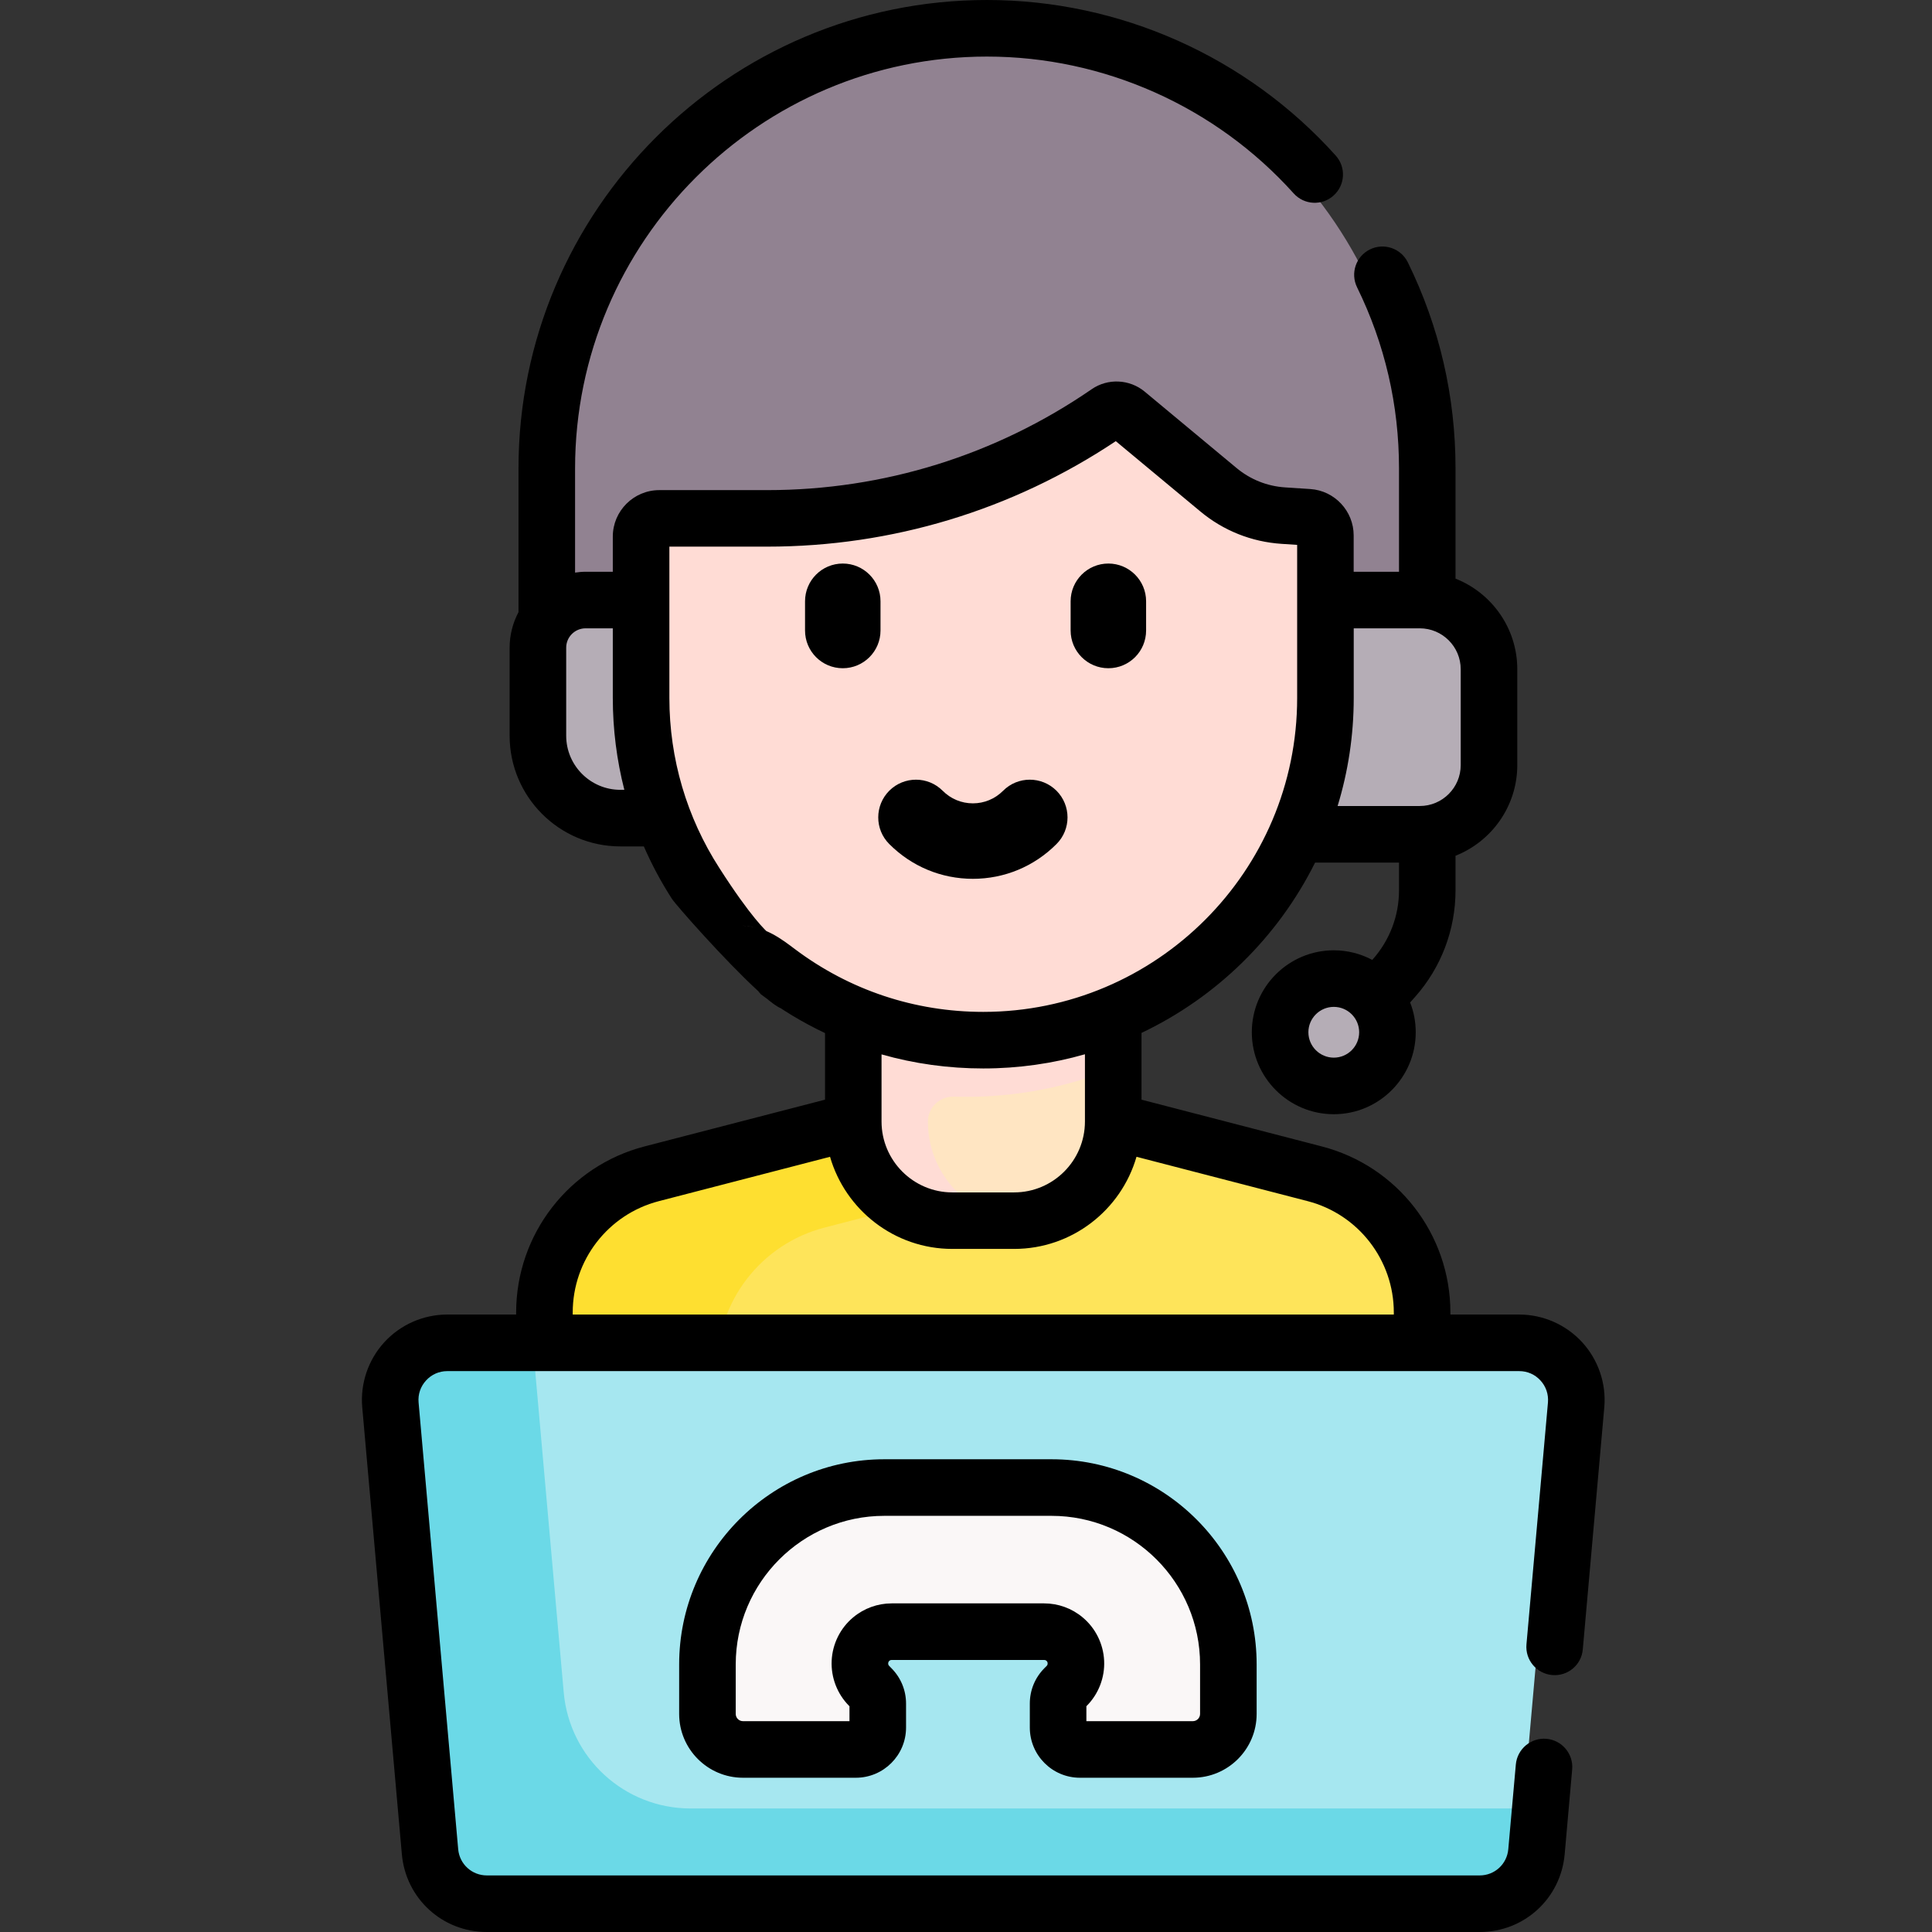 <svg width="32" height="32" viewBox="0 0 32 32" fill="none" xmlns="http://www.w3.org/2000/svg">
<rect x="0" y="0" width="32" height="32" fill="#333333" stroke="none"/>
<path d="M18.153 18.576L21.491 19.441C22.538 19.712 23.268 20.657 23.268 21.738V22.241V25.308H8.731V22.241V21.738C8.731 20.657 9.462 19.712 10.509 19.441L13.847 18.576L15.42 18.289H17.237L18.153 18.576Z" fill="#FEE45A"/>
<path d="M16.41 18.289H15.42L13.847 18.576L10.509 19.441C9.462 19.712 8.731 20.657 8.731 21.738V22.241V25.308H11.878V23.133V22.63C11.878 21.549 12.609 20.605 13.655 20.333L16.41 19.619V18.289H16.41Z" fill="#FEDF30"/>
<path d="M23.354 7.76C23.354 3.733 20.09 0.469 16.063 0.469C12.036 0.469 8.771 3.733 8.771 7.76V11.019L23.354 10.789V7.76H23.354Z" fill="#918291"/>
<path d="M23.23 13.819C23.863 13.819 24.376 13.306 24.376 12.673V11.086C24.376 10.453 23.863 9.939 23.23 9.939H19.146V13.792L23.23 13.819Z" fill="#B5ADB6"/>
<path d="M9.989 13.551C9.235 13.551 8.624 12.94 8.624 12.186V10.728C8.624 10.293 8.977 9.939 9.413 9.939H13.163V13.551H9.989Z" fill="#B5ADB6"/>
<path d="M18.153 18.576C18.153 19.483 17.418 20.218 16.512 20.218H15.489C14.582 20.218 13.847 19.483 13.847 18.576V13.551H18.153V18.576H18.153Z" fill="#FFE5C2"/>
<path d="M16 18.167C16.753 18.167 17.478 18.04 18.153 17.806V16.002H15.027V16.459H13.847V18.578C13.847 19.485 14.582 20.22 15.489 20.22H16.511C16.596 20.22 16.68 20.213 16.761 20.201C15.973 20.08 15.369 19.4 15.369 18.578C15.369 18.342 15.565 18.156 15.801 18.164C15.867 18.166 15.933 18.167 16 18.167Z" fill="#FFDCD5"/>
<path d="M24.878 22.242H7.122C6.567 22.242 6.132 22.718 6.181 23.271L6.837 30.671C6.88 31.158 7.289 31.532 7.778 31.532H24.222C24.712 31.532 25.12 31.158 25.163 30.671L25.819 23.271C25.868 22.718 25.433 22.242 24.878 22.242Z" fill="#A6E7F0"/>
<path d="M11.438 29.954C10.345 29.954 9.433 29.12 9.337 28.031L8.823 22.242H7.122C6.567 22.242 6.132 22.718 6.181 23.271L6.837 30.671C6.88 31.158 7.289 31.532 7.778 31.532H24.222C24.712 31.532 25.12 31.158 25.163 30.671L25.227 29.954H11.438V29.954Z" fill="#6BD9E7"/>
<path d="M21.806 17.987C22.297 17.987 22.695 17.589 22.695 17.098C22.695 16.607 22.297 16.209 21.806 16.209C21.315 16.209 20.917 16.607 20.917 17.098C20.917 17.589 21.315 17.987 21.806 17.987Z" fill="#B5ADB6"/>
<path d="M14.647 24.639C13.029 24.639 11.717 25.95 11.717 27.569V28.388C11.717 28.713 11.981 28.977 12.306 28.977H14.176C14.376 28.977 14.538 28.815 14.538 28.615V28.217C14.538 28.121 14.5 28.03 14.433 27.962L14.395 27.924C14.178 27.705 14.194 27.347 14.431 27.148C14.526 27.069 14.646 27.026 14.769 27.026H17.294C17.417 27.026 17.537 27.069 17.632 27.148C17.869 27.347 17.885 27.705 17.667 27.924L17.63 27.962C17.563 28.029 17.525 28.121 17.525 28.217V28.615C17.525 28.815 17.687 28.977 17.887 28.977H19.757C20.082 28.977 20.346 28.713 20.346 28.388V27.569C20.346 25.95 19.034 24.639 17.416 24.639H14.647Z" fill="#FAF7F7"/>
<path d="M21.387 8.568L20.973 8.541C20.577 8.515 20.2 8.365 19.895 8.111L18.375 6.847C18.286 6.773 18.157 6.767 18.061 6.833C16.403 7.975 14.436 8.587 12.423 8.587H10.636C10.469 8.587 10.334 8.722 10.334 8.888V10.553L10.751 10.199L11.333 14.667C11.333 14.667 13.333 16.667 14.383 16.209C14.553 16.177 16.411 16.993 16.411 16.993L18.547 16.626C20.398 15.694 21.668 13.776 21.668 11.562V8.869C21.668 8.71 21.545 8.579 21.387 8.568Z" fill="#FFDCD5"/>
<path d="M21.386 8.568L20.973 8.541C20.576 8.515 20.199 8.365 19.894 8.111L18.25 6.744C18.175 6.681 18.06 6.735 18.06 6.833C16.402 7.975 14.435 8.586 12.422 8.586H10.634C10.468 8.586 10.333 8.721 10.333 8.888V11.494C10.333 14.622 12.838 17.21 15.966 17.229C16.895 17.235 17.772 17.017 18.547 16.626C18.267 16.669 17.98 16.69 17.687 16.69C14.557 16.69 12.02 14.153 12.02 11.023V10.684C12.02 10.568 12.113 10.475 12.228 10.475C14.344 10.475 16.481 9.966 18.194 8.725C18.29 8.655 18.422 8.66 18.513 8.736L20.032 9.999C20.337 10.253 20.715 10.404 21.111 10.43C21.111 10.43 21.626 10.478 21.668 10.505V8.869C21.668 8.71 21.544 8.578 21.386 8.568Z" fill="#FFDCD5"/>
<path d="M26.206 22.232C25.939 21.941 25.559 21.773 25.164 21.773H24.023V21.739C24.023 20.444 23.148 19.314 21.895 18.989L18.907 18.214V17.108C20.152 16.517 21.168 15.519 21.782 14.287H23.172V14.747C23.172 15.169 23.017 15.575 22.737 15.89L22.729 15.899C22.539 15.798 22.322 15.74 22.092 15.74C21.343 15.74 20.734 16.349 20.734 17.097C20.734 17.846 21.343 18.455 22.092 18.455C22.84 18.455 23.449 17.846 23.449 17.097C23.449 16.923 23.416 16.757 23.356 16.604L23.438 16.512C23.87 16.026 24.108 15.399 24.108 14.747V14.174C24.706 13.937 25.131 13.353 25.131 12.672V11.085C25.131 10.404 24.706 9.82 24.108 9.584V7.76C24.108 6.563 23.842 5.414 23.318 4.345C23.204 4.113 22.923 4.017 22.691 4.131C22.459 4.245 22.363 4.525 22.477 4.758C22.938 5.697 23.172 6.707 23.172 7.76V9.47H22.421V8.868C22.421 8.464 22.105 8.126 21.702 8.1L21.289 8.073C20.989 8.054 20.709 7.942 20.479 7.75L18.959 6.486C18.709 6.279 18.348 6.262 18.081 6.447C16.493 7.54 14.635 8.118 12.707 8.118H10.92C10.496 8.118 10.15 8.463 10.15 8.887V9.47H9.698C9.639 9.47 9.582 9.476 9.525 9.484V7.76C9.525 3.998 12.586 0.937 16.348 0.937C18.282 0.937 20.133 1.763 21.427 3.203C21.6 3.396 21.896 3.412 22.088 3.239C22.281 3.066 22.297 2.77 22.124 2.577C20.653 0.939 18.548 0 16.348 0C12.069 0 8.588 3.481 8.588 7.76V10.139C8.495 10.315 8.441 10.515 8.441 10.727V12.186C8.441 13.197 9.264 14.019 10.275 14.019H10.664C10.795 14.319 10.95 14.61 11.129 14.887C11.27 15.104 14.39 18.576 12.286 15.333C12.953 15.333 12.953 16 11.916 14.379C11.374 13.539 11.087 12.565 11.087 11.561V9.054H12.707C14.773 9.054 16.765 8.451 18.481 7.307L19.88 8.47C20.264 8.79 20.73 8.975 21.228 9.008L21.485 9.025V11.561C21.485 14.428 19.152 16.76 16.286 16.76C15.15 16.76 14.071 16.4 13.166 15.72C12.959 15.565 12.667 15.333 12.286 15.333C12.13 15.54 12.435 16.301 12.603 16.469C12.938 16.721 13.293 16.935 13.665 17.111V18.214L10.677 18.988C9.424 19.313 8.549 20.444 8.549 21.739V21.773H7.408C7.012 21.773 6.632 21.94 6.365 22.232C6.098 22.524 5.965 22.917 6 23.311L6.656 30.711C6.721 31.446 7.327 32 8.064 32H24.508C25.245 32 25.851 31.446 25.916 30.711L26.04 29.308C26.063 29.051 25.872 28.823 25.615 28.8C25.358 28.778 25.13 28.968 25.107 29.226L24.982 30.629C24.96 30.876 24.756 31.063 24.508 31.063H8.064C7.816 31.063 7.611 30.876 7.589 30.629L6.933 23.229C6.921 23.094 6.965 22.965 7.057 22.865C7.148 22.765 7.273 22.71 7.408 22.71H25.164C25.299 22.71 25.424 22.765 25.515 22.865C25.607 22.965 25.65 23.094 25.639 23.229L25.283 27.236C25.26 27.494 25.451 27.721 25.709 27.744C25.966 27.767 26.194 27.577 26.216 27.319L26.572 23.311C26.607 22.917 26.473 22.524 26.206 22.232ZM10.275 13.082C9.781 13.082 9.378 12.68 9.378 12.186V10.727C9.378 10.551 9.522 10.407 9.699 10.407H10.15V11.561C10.15 12.078 10.215 12.589 10.341 13.082H10.275ZM22.092 17.518C21.86 17.518 21.671 17.329 21.671 17.097C21.671 16.866 21.86 16.677 22.092 16.677C22.324 16.677 22.512 16.866 22.512 17.097C22.512 17.329 22.324 17.518 22.092 17.518ZM23.516 10.407C23.89 10.407 24.194 10.711 24.194 11.085V12.672C24.194 13.046 23.89 13.35 23.516 13.35H22.155C22.328 12.784 22.422 12.183 22.422 11.561V10.407L23.516 10.407ZM16.286 17.697C16.87 17.697 17.435 17.615 17.97 17.462V18.576C17.97 19.223 17.444 19.75 16.797 19.75H15.774C15.128 19.75 14.601 19.223 14.601 18.576V17.464C15.143 17.618 15.708 17.697 16.286 17.697ZM9.486 21.739C9.486 20.871 10.072 20.113 10.912 19.895L13.748 19.16C14.002 20.04 14.814 20.686 15.774 20.686H16.797C17.758 20.686 18.57 20.04 18.824 19.16L21.66 19.895C22.499 20.113 23.086 20.871 23.086 21.739V21.773H9.486V21.739Z" fill="black"/>
<path d="M17.298 27.631C17.142 27.788 17.057 27.996 17.057 28.217V28.614C17.057 29.072 17.429 29.445 17.887 29.445H19.757C20.34 29.445 20.814 28.971 20.814 28.388V27.568C20.814 25.694 19.29 24.17 17.416 24.17H14.647C12.774 24.17 11.249 25.694 11.249 27.568V28.388C11.249 28.971 11.723 29.445 12.306 29.445H14.176C14.634 29.445 15.007 29.072 15.007 28.614V28.217C15.007 27.996 14.921 27.788 14.765 27.631L14.728 27.593C14.716 27.581 14.71 27.567 14.711 27.55C14.712 27.532 14.719 27.518 14.732 27.507C14.742 27.498 14.756 27.494 14.769 27.494H17.294C17.308 27.494 17.321 27.498 17.331 27.507C17.345 27.518 17.352 27.532 17.352 27.55C17.353 27.567 17.348 27.581 17.335 27.594L17.298 27.631ZM17.294 26.557H14.769C14.536 26.557 14.31 26.639 14.131 26.789C13.917 26.967 13.788 27.229 13.775 27.506C13.762 27.784 13.867 28.057 14.063 28.254L14.07 28.26V28.508H12.306C12.24 28.508 12.186 28.454 12.186 28.388V27.568C12.186 26.211 13.29 25.107 14.647 25.107H17.416C18.773 25.107 19.877 26.211 19.877 27.568V28.388C19.877 28.454 19.823 28.508 19.757 28.508H17.994V28.26L18 28.254C18.196 28.057 18.301 27.784 18.288 27.507C18.275 27.229 18.146 26.967 17.932 26.789C17.754 26.639 17.527 26.557 17.294 26.557Z" fill="black"/>
<path d="M13.959 11.068C13.613 11.068 13.334 10.788 13.334 10.443V9.959C13.334 9.614 13.613 9.334 13.959 9.334C14.304 9.334 14.584 9.614 14.584 9.959V10.443C14.584 10.788 14.304 11.068 13.959 11.068Z" fill="black"/>
<path d="M18.358 11.068C18.013 11.068 17.733 10.788 17.733 10.443V9.959C17.733 9.614 18.013 9.334 18.358 9.334C18.703 9.334 18.983 9.614 18.983 9.959V10.443C18.983 10.788 18.704 11.068 18.358 11.068Z" fill="black"/>
<path d="M16.114 14.556C15.591 14.556 15.099 14.351 14.729 13.98C14.485 13.736 14.486 13.34 14.73 13.096C14.975 12.853 15.37 12.853 15.614 13.098C15.748 13.232 15.925 13.306 16.114 13.306C16.303 13.306 16.48 13.232 16.614 13.098C16.858 12.853 17.253 12.853 17.498 13.096C17.742 13.34 17.743 13.736 17.499 13.98C17.129 14.351 16.637 14.556 16.114 14.556Z" fill="black"/>
</svg>
